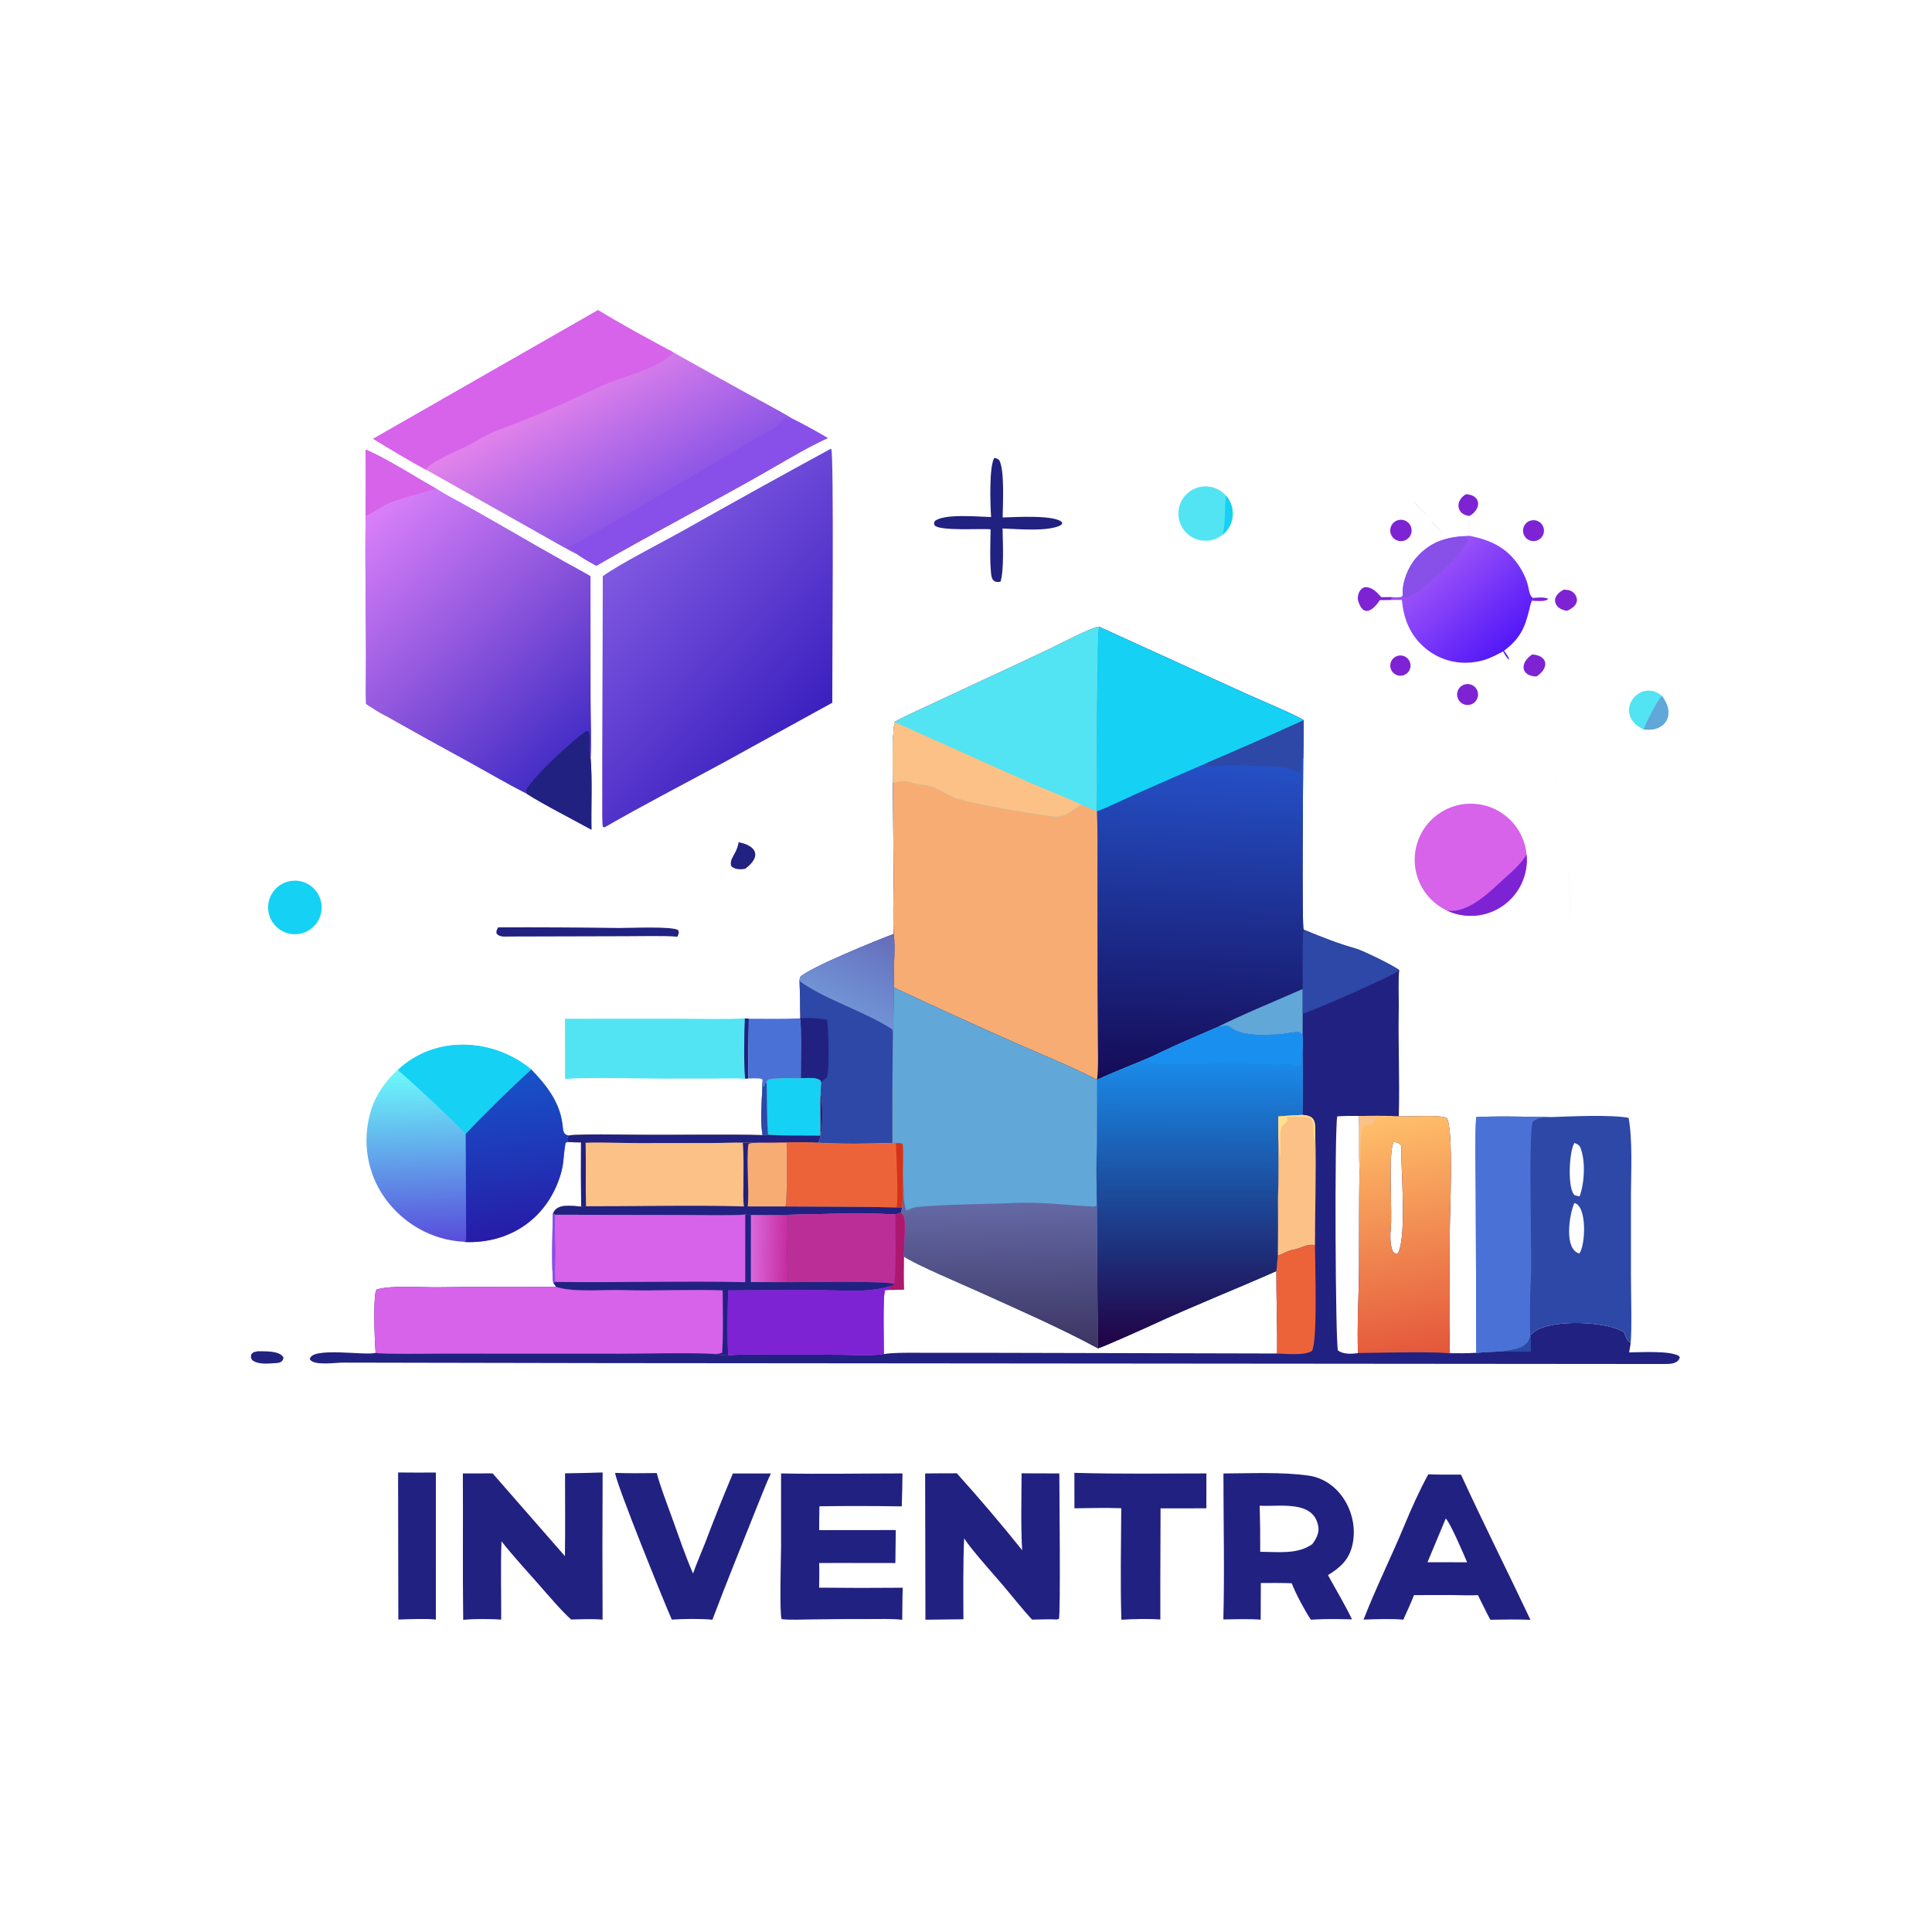 <?xml version="1.0" encoding="utf-8" ?><svg xmlns="http://www.w3.org/2000/svg" xmlns:xlink="http://www.w3.org/1999/xlink" width="2000" height="2000" viewBox="0 0 2000 2000"><path fill="#212181" transform="scale(1.953 1.953)" d="M474.137 382.717C478.173 380.282 485.786 376.952 490.213 374.86L521.858 360.087C533.41 354.761 544.931 349.369 556.42 343.911C560.276 342.056 579.462 332.069 582.48 332.201L660.572 367.765C666.84 370.623 686.809 378.944 691.038 381.754L690.785 402.05C690.717 411.932 689.992 490.683 690.977 492.813L691.493 492.978C700.896 496.81 708.881 500.056 718.606 502.791C722.424 503.865 738.873 511.916 741.708 514.26C741.066 516.89 741.503 530.63 741.427 534.349C741.042 553.097 741.984 572.991 741.436 591.649L742.042 591.68C747.971 591.947 763.021 590.762 766.882 592.576C770.645 598.314 768.466 642.998 768.457 653.001C768.439 674.175 767.973 696.035 768.51 717.287C773.406 717.329 777.618 717.358 782.527 717.048C787.198 716.666 791.377 716.48 796.046 716.327C801.803 715.16 810.286 715.268 811.101 707.379L811.448 707.49C818.784 698.873 848.965 700.363 858.511 704.958L860.766 706.026C861.842 708.66 862.126 710.258 864.339 711.989C864.082 713.57 863.839 715.279 863.54 716.842C870.312 716.77 884.421 715.884 889.803 718.625L890.419 719.529C889.264 722.93 885.445 723.007 882.312 722.998L320.887 722.521L182.138 722.263C177.647 722.21 166.51 724.092 164.238 720.53C164.693 713.601 193.997 718.751 199.096 717.095C198.887 714.327 198.736 711.555 198.642 708.781C198.531 705.23 197.802 685.493 199.639 683.533C207.282 681.144 223.265 682.422 231.702 682.343C252.736 682.062 273.772 681.995 294.808 682.142L293.271 679.873C292.346 674.791 292.829 649.184 293.096 643.236C295.366 637.617 302.745 639.336 308.052 639.517C307.928 628.185 307.907 616.851 307.99 605.519C305.635 605.553 303.295 605.427 300.942 605.332C300.346 603.251 300.519 603.63 301.336 601.877C307.043 601.002 329.791 601.39 336.999 601.471C359.073 601.72 382.217 601.074 404.19 601.697L403.947 600.003C402.802 592.232 404.069 581.615 404.162 573.202C404.353 574.348 404.391 575.13 404.835 576.193L405.843 573.641C406.027 573.878 406.212 574.114 406.396 574.35C406.615 572.645 406.248 573.309 407.338 572.196C411.784 571.191 419.676 571.482 424.507 571.522C424.464 565.903 425.015 543.62 424.05 539.785L424.225 539.69C423.893 533.297 424.114 526.622 423.811 520.065C423.849 518.879 423.889 519.034 424.216 517.858C428.881 512.999 466.003 497.884 473.779 495.067C473.221 490.487 473.653 472.016 473.661 466.646L473.329 414.896C473.099 405.365 472.825 391.997 474.137 382.717ZM479.063 683.489C476.856 683.565 473.616 683.781 471.493 683.7L469.163 683.789C467.845 685.725 468.443 713.135 468.53 717.719C473.735 716.818 484.862 717.065 490.454 717.065L527.608 717.073L676.922 717.429C677.128 702.989 676.497 688.339 676.537 673.725C654.687 683.42 632.423 692.172 610.696 702.242C607.569 703.692 583.613 714.486 581.922 714.654C561.306 703.52 539.872 694.239 518.63 684.581C511.333 681.264 484.118 669.76 479.011 665.912C478.977 671.727 478.865 677.689 479.063 683.489ZM719.839 717.18C719.221 703.848 720.268 685.944 720.352 672.385C720.458 655.232 720.284 637.83 720.59 620.718C720.231 611.223 720.648 601.234 720.318 591.512C716.651 591.519 712.376 591.419 708.788 591.756C707.315 600.595 707.839 712.672 709.202 715.827C711.716 717.732 715.774 717.74 718.799 717.343C719.147 717.296 719.494 717.242 719.839 717.18ZM741.076 664.234C745.784 654.257 742.473 620.042 742.753 607.606C742.789 606.012 739.867 605.489 738.718 605.243C735.556 612.01 738.204 642.676 737.146 651.825C736.813 654.704 736.737 661.996 738.982 664.159C740.411 664.441 739.969 664.618 741.076 664.234Z"/><defs><linearGradient id="gradient_0" gradientUnits="userSpaceOnUse" x1="631.653" y1="572.237" x2="639.277" y2="404.76"><stop offset="0" stop-color="#150C58"/><stop offset="1" stop-color="#2550C6"/></linearGradient></defs><path fill="url(#gradient_0)" transform="scale(1.953 1.953)" d="M474.137 382.717C478.173 380.282 485.786 376.952 490.213 374.86L521.858 360.087C533.41 354.761 544.931 349.369 556.42 343.911C560.276 342.056 579.462 332.069 582.48 332.201L660.572 367.765C666.84 370.623 686.809 378.944 691.038 381.754L690.785 402.05C690.717 411.932 689.992 490.683 690.977 492.813L691.493 492.978C691.231 493.317 690.97 493.656 690.708 493.996C690.304 502.588 690.496 516.158 690.509 524.223L690.509 537.326L690.455 549.476C689.881 548.299 689.897 548.226 689.036 547.265C686.732 546.639 680.657 548.272 677.304 548.356C669.969 548.542 661.588 549.274 654.639 546.135C651.494 544.715 651.95 543.149 648.004 543.975L644.934 544.585C634.984 548.984 624.939 553.061 615.14 557.812C613.136 558.783 610.566 560.074 608.526 560.868C599.729 564.641 589.978 568.328 581.473 572.333C567.979 565.312 551.733 558.811 537.681 552.567C516.354 543.107 495.123 533.43 473.993 523.538C473.253 515.749 474.653 503.902 473.779 495.067C473.221 490.487 473.653 472.016 473.661 466.646L473.329 414.896C473.099 405.365 472.825 391.997 474.137 382.717Z"/><path fill="#F7AC74" transform="scale(1.953 1.953)" d="M474.137 382.717C478.173 380.282 485.786 376.952 490.213 374.86L521.858 360.087C533.41 354.761 544.931 349.369 556.42 343.911C560.276 342.056 579.462 332.069 582.48 332.201C581.665 338.688 582.005 350.153 581.8 357.307C581.11 381.475 581.704 405.868 581.424 430.052C581.916 440.585 581.645 450.38 581.7 460.862L581.744 525.538L581.943 553.611C581.991 559.052 582.258 567.074 581.473 572.333C567.979 565.312 551.733 558.811 537.681 552.567C516.354 543.107 495.123 533.43 473.993 523.538C473.253 515.749 474.653 503.902 473.779 495.067C473.221 490.487 473.653 472.016 473.661 466.646L473.329 414.896C473.099 405.365 472.825 391.997 474.137 382.717Z"/><path fill="#52E4F3" transform="scale(1.953 1.953)" d="M474.137 382.717C478.173 380.282 485.786 376.952 490.213 374.86L521.858 360.087C533.41 354.761 544.931 349.369 556.42 343.911C560.276 342.056 579.462 332.069 582.48 332.201C581.665 338.688 582.005 350.153 581.8 357.307C581.11 381.475 581.704 405.868 581.424 430.052L573.215 426.537C566.816 429.899 565.6 433.992 555.768 432.455C539.496 429.91 522.573 427.555 506.706 423.119C502.529 421.951 495.319 416.031 489.163 416.041C482.264 415.345 481.641 412.753 473.329 414.896C473.099 405.365 472.825 391.997 474.137 382.717Z"/><path fill="#FCC187" transform="scale(1.953 1.953)" d="M474.137 382.717L543.646 413.879C552.779 417.921 564.546 422.378 573.215 426.537C566.816 429.899 565.6 433.992 555.768 432.455C539.496 429.91 522.573 427.555 506.706 423.119C502.529 421.951 495.319 416.031 489.163 416.041C482.264 415.345 481.641 412.753 473.329 414.896C473.099 405.365 472.825 391.997 474.137 382.717Z"/><path fill="#15D1F4" transform="scale(1.953 1.953)" d="M582.48 332.201L660.572 367.765C666.84 370.623 686.809 378.944 691.038 381.754C674.118 389.492 657.098 397.008 639.982 404.3C627.461 409.688 614.971 415.146 602.512 420.675C596.897 423.188 586.913 428.087 581.424 430.052C581.704 405.868 581.11 381.475 581.8 357.307C582.005 350.153 581.665 338.688 582.48 332.201Z"/><path fill="#2D48A6" transform="scale(1.953 1.953)" d="M691.038 381.754L690.785 402.05L689.979 402.368C689.478 405.077 690.067 408.666 689.183 410.011C685.638 408.341 683.274 406.956 679.365 406.643C670.749 405.954 661.849 405.933 653.207 405.696C649.961 405.607 641.827 406.566 639.387 406.144L639.982 404.3C657.098 397.008 674.118 389.492 691.038 381.754Z"/><path fill="#61A7D8" transform="scale(1.953 1.953)" d="M690.509 524.223L690.509 537.326L690.455 549.476C689.881 548.299 689.897 548.226 689.036 547.265C686.732 546.639 680.657 548.272 677.304 548.356C669.969 548.542 661.588 549.274 654.639 546.135C651.494 544.715 651.95 543.149 648.004 543.975L644.934 544.585C657.962 537.952 676.769 530.286 690.509 524.223Z"/><path fill="#61A7D8" transform="scale(1.953 1.953)" d="M473.993 523.538C495.123 533.43 516.354 543.107 537.681 552.567C551.733 558.811 567.979 565.312 581.473 572.333C589.978 568.328 599.729 564.641 608.526 560.868C610.566 560.074 613.136 558.783 615.14 557.812C624.939 553.061 634.984 548.984 644.934 544.585L648.004 543.975C651.95 543.149 651.494 544.715 654.639 546.135C661.588 549.274 669.969 548.542 677.304 548.356C680.657 548.272 686.732 546.639 689.036 547.265C689.897 548.226 689.881 548.299 690.455 549.476C690.459 551.405 690.575 554.877 690.411 556.676C690.559 567.289 690.806 580.392 690.318 590.97C686.1 591.202 681.744 591.38 677.552 591.793L677.613 602.746C677.581 612.937 677.836 625.069 677.395 635.034C677.477 645.194 677.463 655.354 677.352 665.514C677.002 668.106 676.923 671.422 676.537 673.725C654.687 683.42 632.423 692.172 610.696 702.242C607.569 703.692 583.613 714.486 581.922 714.654C561.306 703.52 539.872 694.239 518.63 684.581C511.333 681.264 484.118 669.76 479.011 665.912C479.156 660.445 479.687 654.768 479.567 649.321C479.497 646.155 479.71 644.946 477.51 642.848L478.157 640.096C478.738 635.941 478.581 629.524 478.581 625.232C478.333 619.071 478.961 612.576 478.479 606.611C477.297 605.678 476.738 605.994 474.876 605.893L473.029 605.805C472.98 587.621 473.034 569.437 473.192 551.254C473.813 544.917 473.327 526.708 473.993 523.538Z"/><defs><linearGradient id="gradient_1" gradientUnits="userSpaceOnUse" x1="635.599" y1="624.674" x2="635.806" y2="562.09"><stop offset="0" stop-color="#1C52A4"/><stop offset="1" stop-color="#1A8BE9"/></linearGradient></defs><path fill="url(#gradient_1)" transform="scale(1.953 1.953)" d="M644.934 544.585L648.004 543.975C651.95 543.149 651.494 544.715 654.639 546.135C661.588 549.274 669.969 548.542 677.304 548.356C680.657 548.272 686.732 546.639 689.036 547.265C689.897 548.226 689.881 548.299 690.455 549.476C690.459 551.405 690.575 554.877 690.411 556.676C690.559 567.289 690.806 580.392 690.318 590.97C686.1 591.202 681.744 591.38 677.552 591.793L677.613 602.746C677.581 612.937 677.836 625.069 677.395 635.034C677.477 645.194 677.463 655.354 677.352 665.514C677.002 668.106 676.923 671.422 676.537 673.725C654.687 683.42 632.423 692.172 610.696 702.242C607.569 703.692 583.613 714.486 581.922 714.654C582.173 705.426 581.781 695.509 581.714 686.21L581.468 638.61L581.214 624.979C580.939 617.976 581.417 610.875 581.458 603.843C581.519 593.339 581.499 582.838 581.473 572.333C589.978 568.328 599.729 564.641 608.526 560.868C610.566 560.074 613.136 558.783 615.14 557.812C624.939 553.061 634.984 548.984 644.934 544.585Z"/><defs><linearGradient id="gradient_2" gradientUnits="userSpaceOnUse" x1="629.258" y1="712.995" x2="629.249" y2="623.996"><stop offset="0" stop-color="#210245"/><stop offset="1" stop-color="#1C53A5"/></linearGradient></defs><path fill="url(#gradient_2)" transform="scale(1.953 1.953)" d="M676.755 624.854C676.729 628.397 676.538 631.325 677.339 634.779L677.395 635.034C677.477 645.194 677.463 655.354 677.352 665.514C677.002 668.106 676.923 671.422 676.537 673.725C654.687 683.42 632.423 692.172 610.696 702.242C607.569 703.692 583.613 714.486 581.922 714.654C582.173 705.426 581.781 695.509 581.714 686.21L581.468 638.61L581.214 624.979C583.848 623.98 669.888 623.93 676.755 624.854Z"/><path fill="#1990EF" transform="scale(1.953 1.953)" d="M644.934 544.585L648.004 543.975C651.95 543.149 651.494 544.715 654.639 546.135C661.588 549.274 669.969 548.542 677.304 548.356C680.657 548.272 686.732 546.639 689.036 547.265C689.897 548.226 689.881 548.299 690.455 549.476C690.459 551.405 690.575 554.877 690.411 556.676C689.578 559.537 689.661 562.002 689.22 564.926C687.743 565.07 687.276 564.988 685.769 564.481C682.827 563.49 678.761 564.528 675.978 564.242C670.516 563.679 660.43 563.914 655.798 563.698C650.015 563.428 612.714 564.639 609.336 563.375C609.062 562.541 608.792 561.705 608.526 560.868C610.566 560.074 613.136 558.783 615.14 557.812C624.939 553.061 634.984 548.984 644.934 544.585Z"/><defs><linearGradient id="gradient_3" gradientUnits="userSpaceOnUse" x1="531.203" y1="713.656" x2="529.438" y2="638.341"><stop offset="0" stop-color="#3C3664"/><stop offset="1" stop-color="#6468A4"/></linearGradient></defs><path fill="url(#gradient_3)" transform="scale(1.953 1.953)" d="M478.581 625.232C479.646 631.841 478.248 634.77 480.305 641.674C482.042 640.946 484.398 639.941 486.24 639.773C503.621 638.188 521.426 638.39 538.853 637.608C552.323 637.004 565.829 638.89 579.259 639.547C580.258 639.604 580.89 639.365 581.468 638.61L581.714 686.21C581.781 695.509 582.173 705.426 581.922 714.654C561.306 703.52 539.872 694.239 518.63 684.581C511.333 681.264 484.118 669.76 479.011 665.912C479.156 660.445 479.687 654.768 479.567 649.321C479.497 646.155 479.71 644.946 477.51 642.848L478.157 640.096C478.738 635.941 478.581 629.524 478.581 625.232Z"/><path fill="#FCC187" transform="scale(1.953 1.953)" d="M473.779 495.067C474.653 503.902 473.253 515.749 473.993 523.538C473.327 526.708 473.813 544.917 473.192 551.254C473.034 569.437 472.98 587.621 473.029 605.805L474.876 605.893C476.738 605.994 477.297 605.678 478.479 606.611C478.961 612.576 478.333 619.071 478.581 625.232C478.581 629.524 478.738 635.941 478.157 640.096L477.51 642.848C476.405 643.238 475.751 643.491 474.598 643.767C457.937 642.693 432.415 643.596 415.383 643.992L398.016 644.023L395.023 643.823C386.051 644.536 369.951 644.02 360.478 644.015L294.214 643.898L293.096 643.236C295.366 637.617 302.745 639.336 308.052 639.517C307.928 628.185 307.907 616.851 307.99 605.519C305.635 605.553 303.295 605.427 300.942 605.332C300.346 603.251 300.519 603.63 301.336 601.877C307.043 601.002 329.791 601.39 336.999 601.471C359.073 601.72 382.217 601.074 404.19 601.697L403.947 600.003C402.802 592.232 404.069 581.615 404.162 573.202C404.353 574.348 404.391 575.13 404.835 576.193L405.843 573.641C406.027 573.878 406.212 574.114 406.396 574.35C406.615 572.645 406.248 573.309 407.338 572.196C411.784 571.191 419.676 571.482 424.507 571.522C424.464 565.903 425.015 543.62 424.05 539.785L424.225 539.69C423.893 533.297 424.114 526.622 423.811 520.065C423.849 518.879 423.889 519.034 424.216 517.858C428.881 512.999 466.003 497.884 473.779 495.067Z"/><path fill="#2D48A6" transform="scale(1.953 1.953)" d="M473.779 495.067C474.653 503.902 473.253 515.749 473.993 523.538C473.327 526.708 473.813 544.917 473.192 551.254C473.034 569.437 472.98 587.621 473.029 605.805C462.813 606.28 443.666 606.47 433.674 605.698C436.677 600.588 436.107 584.434 435.016 578.72C434.862 577.036 435.096 575.529 435.25 573.841L434.812 572.665C432.343 570.832 427.72 571.45 424.507 571.522C424.464 565.903 425.015 543.62 424.05 539.785L424.225 539.69C423.893 533.297 424.114 526.622 423.811 520.065C423.849 518.879 423.889 519.034 424.216 517.858C428.881 512.999 466.003 497.884 473.779 495.067Z"/><defs><linearGradient id="gradient_4" gradientUnits="userSpaceOnUse" x1="467.973" y1="494.126" x2="447.912" y2="532.371"><stop offset="0" stop-color="#656EBB"/><stop offset="1" stop-color="#7192D5"/></linearGradient></defs><path fill="url(#gradient_4)" transform="scale(1.953 1.953)" d="M473.779 495.067C474.653 503.902 473.253 515.749 473.993 523.538C473.327 526.708 473.813 544.917 473.192 551.254C473.208 550.554 473.338 545.872 472.845 545.553C458.114 535.995 437.981 530.158 423.811 520.065C423.849 518.879 423.889 519.034 424.216 517.858C428.881 512.999 466.003 497.884 473.779 495.067Z"/><path fill="#212181" transform="scale(1.953 1.953)" d="M424.05 539.785L424.225 539.69C429.521 539.35 433.163 539.654 438.402 540.531C439.159 545.153 439.768 567.398 438.294 571.116C437.101 572.017 436.119 572.623 435.25 573.841L434.812 572.665C432.343 570.832 427.72 571.45 424.507 571.522C424.464 565.903 425.015 543.62 424.05 539.785Z"/><path fill="#ED6339" transform="scale(1.953 1.953)" d="M433.674 605.698C443.666 606.47 462.813 606.28 473.029 605.805L474.876 605.893C476.738 605.994 477.297 605.678 478.479 606.611C478.961 612.576 478.333 619.071 478.581 625.232C478.581 629.524 478.738 635.941 478.157 640.096L475.366 640.017C455.866 639.487 435.918 639.682 416.328 639.477C417.501 635.119 416.981 611.327 416.967 605.753C411.989 605.951 406.553 605.834 401.539 605.825L401.623 605.627C410.979 605.785 424.967 605.023 433.674 605.698Z"/><path fill="#D3331A" transform="scale(1.953 1.953)" d="M474.876 605.893C476.738 605.994 477.297 605.678 478.479 606.611C478.961 612.576 478.333 619.071 478.581 625.232C478.581 629.524 478.738 635.941 478.157 640.096L475.366 640.017C476.117 632.252 475.199 614.184 474.876 605.893Z"/><path fill="#212181" transform="scale(1.953 1.953)" d="M393.723 605.656C396.546 605.554 398.792 605.54 401.623 605.627L401.539 605.825C406.553 605.834 411.989 605.951 416.967 605.753C416.981 611.327 417.501 635.119 416.328 639.477C435.918 639.682 455.866 639.487 475.366 640.017L478.157 640.096L477.51 642.848C476.405 643.238 475.751 643.491 474.598 643.767C457.937 642.693 432.415 643.596 415.383 643.992L398.016 644.023L395.023 643.823C386.051 644.536 369.951 644.02 360.478 644.015L294.214 643.898L293.096 643.236C295.366 637.617 302.745 639.336 308.052 639.517L310.612 639.393C338.009 639.455 367.191 638.683 394.353 639.477C393.782 636.408 394.042 630.42 394.054 627.164C394.079 619.947 394.303 612.875 393.723 605.656Z"/><path fill="#F7AC74" transform="scale(1.953 1.953)" d="M396.336 639.487C397.234 630.842 395.461 615.017 396.705 606.384C397.898 605.659 400.026 605.841 401.539 605.825C406.553 605.834 411.989 605.951 416.967 605.753C416.981 611.327 417.501 635.119 416.328 639.477L396.336 639.487Z"/><path fill="#15D1F4" transform="scale(1.953 1.953)" d="M424.507 571.522C427.72 571.45 432.343 570.832 434.812 572.665L435.25 573.841C435.096 575.529 434.862 577.036 435.016 578.72C434.558 586.965 435.03 593.952 434.842 601.928C426.896 601.821 414.593 602.04 407.038 601.471L404.19 601.697L403.947 600.003C402.802 592.232 404.069 581.615 404.162 573.202C404.353 574.348 404.391 575.13 404.835 576.193L405.843 573.641C406.027 573.878 406.212 574.114 406.396 574.35C406.615 572.645 406.248 573.309 407.338 572.196C411.784 571.191 419.676 571.482 424.507 571.522Z"/><path fill="#2D48A6" transform="scale(1.953 1.953)" d="M404.162 573.202C404.353 574.348 404.391 575.13 404.835 576.193L405.843 573.641C406.027 573.878 406.212 574.114 406.396 574.35C406.503 583.227 406.461 592.657 407.038 601.471L404.19 601.697L403.947 600.003C402.802 592.232 404.069 581.615 404.162 573.202Z"/><path fill="#212181" transform="scale(1.953 1.953)" d="M435.016 578.72C436.107 584.434 436.677 600.588 433.674 605.698C424.967 605.023 410.979 605.785 401.623 605.627C398.792 605.54 396.546 605.554 393.723 605.656C388.403 605.505 383.043 605.853 377.699 605.86L339.019 605.882C329.554 605.95 319.813 605.35 310.392 605.695C310.666 616.993 310.334 628.288 310.612 639.393L308.052 639.517C307.928 628.185 307.907 616.851 307.99 605.519C305.635 605.553 303.295 605.427 300.942 605.332C300.346 603.251 300.519 603.63 301.336 601.877C307.043 601.002 329.791 601.39 336.999 601.471C359.073 601.72 382.217 601.074 404.19 601.697L407.038 601.471C414.593 602.04 426.896 601.821 434.842 601.928C435.03 593.952 434.558 586.965 435.016 578.72Z"/><path fill="#D763EA" transform="scale(1.953 1.953)" d="M477.51 642.848C479.71 644.946 479.497 646.155 479.567 649.321C479.687 654.768 479.156 660.445 479.011 665.912C478.977 671.727 478.865 677.689 479.063 683.489C476.856 683.565 473.616 683.781 471.493 683.7L469.163 683.789C467.845 685.725 468.443 713.135 468.53 717.719C462.393 718.732 452.946 718.224 446.51 718.119C433.652 718.008 420.794 717.973 407.936 718.012C402.771 718.015 390.64 717.769 386.03 718.472C384.085 718.515 379.31 717.858 377.231 717.597C379.554 717.614 380.5 717.769 382.662 717.072C383.407 714.296 383.037 688.454 383.021 684.019C366.279 683.311 347.317 684.442 330.412 683.847C320.497 683.498 303.809 685.184 294.808 682.142L293.271 679.873C292.346 674.791 292.829 649.184 293.096 643.236L294.214 643.898L360.478 644.015C369.951 644.02 386.051 644.536 395.023 643.823L398.016 644.023L415.383 643.992C432.415 643.596 457.937 642.693 474.598 643.767C475.751 643.491 476.405 643.238 477.51 642.848Z"/><path fill="#7D23D4" transform="scale(1.953 1.953)" d="M385.957 683.978C404.999 683.931 423.921 683.443 443.005 684.006C452.802 684.295 462.07 684.597 471.512 681.823L471.493 683.7L469.163 683.789C467.845 685.725 468.443 713.135 468.53 717.719C462.393 718.732 452.946 718.224 446.51 718.119C433.652 718.008 420.794 717.973 407.936 718.012C402.771 718.015 390.64 717.769 386.03 718.472C385.299 706.586 385.68 695.861 385.957 683.978Z"/><path fill="#BB2E98" transform="scale(1.953 1.953)" d="M477.51 642.848C479.71 644.946 479.497 646.155 479.567 649.321C479.687 654.768 479.156 660.445 479.011 665.912C478.977 671.727 478.865 677.689 479.063 683.489C476.856 683.565 473.616 683.781 471.493 683.7L471.512 681.823C473.465 681.428 472.628 681.847 474.114 680.51C468.584 678.857 426.532 679.641 418.166 679.637L417.504 679.001C417.669 674.733 417.256 667.639 417.246 662.983C417.236 658.797 417.797 648.114 417.411 644.661L415.383 643.992C432.415 643.596 457.937 642.693 474.598 643.767C475.751 643.491 476.405 643.238 477.51 642.848Z"/><path fill="#AD186F" transform="scale(1.953 1.953)" d="M477.51 642.848C479.71 644.946 479.497 646.155 479.567 649.321C479.687 654.768 479.156 660.445 479.011 665.912C478.977 671.727 478.865 677.689 479.063 683.489C476.856 683.565 473.616 683.781 471.493 683.7L471.512 681.823C473.465 681.428 472.628 681.847 474.114 680.51C475.047 670.637 474.586 654.044 474.598 643.767C475.751 643.491 476.405 643.238 477.51 642.848Z"/><path fill="#212181" transform="scale(1.953 1.953)" d="M395.023 643.823L398.016 644.023L415.383 643.992L417.411 644.661C417.797 648.114 417.236 658.797 417.246 662.983C417.256 667.639 417.669 674.733 417.504 679.001L418.166 679.637C426.532 679.641 468.584 678.857 474.114 680.51C472.628 681.847 473.465 681.428 471.512 681.823C462.07 684.597 452.802 684.295 443.005 684.006C423.921 683.443 404.999 683.931 385.957 683.978C385.68 695.861 385.299 706.586 386.03 718.472C384.085 718.515 379.31 717.858 377.231 717.597C379.554 717.614 380.5 717.769 382.662 717.072C383.407 714.296 383.037 688.454 383.021 684.019C366.279 683.311 347.317 684.442 330.412 683.847C320.497 683.498 303.809 685.184 294.808 682.142L293.271 679.873L294.506 679.495C327.901 679.906 361.724 678.96 395.02 679.611L395.023 643.823Z"/><defs><linearGradient id="gradient_5" gradientUnits="userSpaceOnUse" x1="417.281" y1="661.747" x2="398.225" y2="661.417"><stop offset="0" stop-color="#C62D9F"/><stop offset="1" stop-color="#D968DB"/></linearGradient></defs><path fill="url(#gradient_5)" transform="scale(1.953 1.953)" d="M398.016 644.023L415.383 643.992L417.411 644.661C417.797 648.114 417.236 658.797 417.246 662.983C417.256 667.639 417.669 674.733 417.504 679.001L418.166 679.637L397.995 679.574L398.016 644.023Z"/><path fill="#8850E9" transform="scale(1.953 1.953)" d="M293.096 643.236L294.214 643.898C294.069 649.163 294.035 656.31 294.396 661.479C294.616 664.62 293.653 678.017 294.506 679.495L293.271 679.873C292.346 674.791 292.829 649.184 293.096 643.236Z"/><path fill="#D763EA" transform="scale(1.953 1.953)" d="M294.808 682.142C303.809 685.184 320.497 683.498 330.412 683.847C347.317 684.442 366.279 683.311 383.021 684.019C383.037 688.454 383.407 714.296 382.662 717.072C380.5 717.769 379.554 717.614 377.231 717.597C363.268 716.925 343.689 717.543 329.366 717.544L235.498 717.506C230.922 717.504 201.34 717.905 199.096 717.095C198.887 714.327 198.736 711.555 198.642 708.781C198.531 705.23 197.802 685.493 199.639 683.533C207.282 681.144 223.265 682.422 231.702 682.343C252.736 682.062 273.772 681.995 294.808 682.142Z"/><defs><linearGradient id="gradient_6" gradientUnits="userSpaceOnUse" x1="755.6" y1="718.073" x2="731.485" y2="591.242"><stop offset="0" stop-color="#E4573B"/><stop offset="1" stop-color="#FFC06A"/></linearGradient></defs><path fill="url(#gradient_6)" transform="scale(1.953 1.953)" d="M738.824 591.602L741.436 591.649L742.042 591.68C747.971 591.947 763.021 590.762 766.882 592.576C770.645 598.314 768.466 642.998 768.457 653.001C768.439 674.175 767.973 696.035 768.51 717.287C755.589 716.307 733.141 717.05 719.839 717.18C719.221 703.848 720.268 685.944 720.352 672.385C720.458 655.232 720.284 637.83 720.59 620.718C720.231 611.223 720.648 601.234 720.318 591.512C726.077 591.511 733.179 591.333 738.824 591.602ZM741.076 664.234C745.784 654.257 742.473 620.042 742.753 607.606C742.789 606.012 739.867 605.489 738.718 605.243C735.556 612.01 738.204 642.676 737.146 651.825C736.813 654.704 736.737 661.996 738.982 664.159C740.411 664.441 739.969 664.618 741.076 664.234Z"/><path fill="#FCC187" transform="scale(1.953 1.953)" d="M720.318 591.512C726.077 591.511 733.179 591.333 738.824 591.602C734.684 592.934 731.405 591.525 727.848 592.374L729.167 592.569C730.037 596.31 722.867 596.467 722.649 597.037C720.329 603.114 721.516 614.516 720.59 620.718C720.231 611.223 720.648 601.234 720.318 591.512Z"/><path fill="#FCC187" transform="scale(1.953 1.953)" d="M690.318 590.97C698.24 591.475 696.942 595.563 697.198 602.351C697.753 619.94 696.994 641.908 697.008 660.045C693.093 659.049 689.261 661.894 685.511 662.444C682.616 662.868 679.378 664.977 677.352 665.514C677.463 655.354 677.477 645.194 677.395 635.034C677.836 625.069 677.581 612.937 677.613 602.746L677.552 591.793C681.744 591.38 686.1 591.202 690.318 590.97Z"/><path fill="#FFE18B" transform="scale(1.953 1.953)" d="M690.318 590.97C698.24 591.475 696.942 595.563 697.198 602.351L696.679 604.979C695.459 600.831 697.299 595.038 694.431 592.499C691.578 591.627 685.428 591.922 682.229 592.076L682.002 592.481L682.603 593.496C681.274 596.211 679.161 596.224 678.833 598.981C678.297 603.478 679.141 609.187 678.383 613.507C678.097 609.922 677.841 606.335 677.613 602.746L677.552 591.793C681.744 591.38 686.1 591.202 690.318 590.97Z"/><path fill="#2D48A6" transform="scale(1.953 1.953)" d="M691.493 492.978C700.896 496.81 708.881 500.056 718.606 502.791C722.424 503.865 738.873 511.916 741.708 514.26C740.101 516.576 695.189 536.149 690.509 537.326L690.509 524.223C690.496 516.158 690.304 502.588 690.708 493.996C690.97 493.656 691.231 493.317 691.493 492.978Z"/><path fill="#ED6339" transform="scale(1.953 1.953)" d="M677.352 665.514C679.378 664.977 682.616 662.868 685.511 662.444C689.261 661.894 693.093 659.049 697.008 660.045C697.003 670.25 698.481 709.882 695.491 715.931C692.22 718.663 681.484 717.585 676.922 717.429C677.128 702.989 676.497 688.339 676.537 673.725C676.923 671.422 677.002 668.106 677.352 665.514Z"/><path fill="#2D48A6" transform="scale(1.953 1.953)" d="M811.101 707.379L811.448 707.49L811.513 716.507C806.854 716.469 800.58 716.582 796.046 716.327C801.803 715.16 810.286 715.268 811.101 707.379Z"/><defs><linearGradient id="gradient_7" gradientUnits="userSpaceOnUse" x1="428.769" y1="383.037" x2="331.938" y2="293.615"><stop offset="0" stop-color="#3C21BF"/><stop offset="1" stop-color="#7F58E1"/></linearGradient></defs><path fill="url(#gradient_7)" transform="scale(1.953 1.953)" d="M440.201 237.953L440.616 238.026C442.084 240.481 441.073 358.209 441.158 372.497L381.955 405.061C361.466 416.158 340.873 426.781 320.693 438.407C320.022 438.556 320.421 438.544 319.515 438.203C319.098 435.856 319.231 428.178 319.228 425.383L319.223 400.905L319.516 305.405C327.815 299.311 351.432 287.173 361.134 281.793C387.374 266.972 413.73 252.358 440.201 237.953Z"/><defs><linearGradient id="gradient_8" gradientUnits="userSpaceOnUse" x1="341.235" y1="266.908" x2="303.37" y2="202.42"><stop offset="0" stop-color="#8E57E6"/><stop offset="1" stop-color="#E383EB"/></linearGradient></defs><path fill="url(#gradient_8)" transform="scale(1.953 1.953)" d="M197.77 232.587L317.013 164.357C327.267 170.795 346.223 181.086 357.061 186.853C370.158 194.235 383.291 201.551 396.461 208.801C403.539 212.701 413.862 218.053 420.581 222.245C425.767 224.818 433.806 229.21 438.781 232.213C430.021 236.154 420.429 241.733 412.086 246.571C380.461 264.911 347.682 281.607 316.069 299.892C312.922 298.098 308.764 295.883 305.944 293.786C304.333 293.322 287.075 283.438 284.595 282.043L225.784 248.943C216.972 244.315 206.289 237.742 197.77 232.587Z"/><path fill="#D763EA" transform="scale(1.953 1.953)" d="M197.77 232.587L317.013 164.357C327.267 170.795 346.223 181.086 357.061 186.853C349.502 195.447 328.871 199.849 318.353 204.771C300.343 213.302 282.483 221.256 263.73 228.049C259.061 229.741 251.718 234.29 247.045 236.686C242.639 238.945 227.648 244.975 225.784 248.943C216.972 244.315 206.289 237.742 197.77 232.587Z"/><path fill="#8850E9" transform="scale(1.953 1.953)" d="M305.944 293.786C305.533 292.206 304.046 291.916 302.16 290.666L302.273 290.641L301.37 290.168C302.418 289.439 307.232 287.057 308.646 286.297C313.172 283.81 317.664 281.261 322.12 278.65L381.221 243.938C391.057 238.165 400.897 232.34 410.762 226.626C413.994 224.754 413.832 222.499 416.081 221.766C417.888 222.338 418.089 222.283 420.047 222.257L420.581 222.245C425.767 224.818 433.806 229.21 438.781 232.213C430.021 236.154 420.429 241.733 412.086 246.571C380.461 264.911 347.682 281.607 316.069 299.892C312.922 298.098 308.764 295.883 305.944 293.786Z"/><defs><linearGradient id="gradient_9" gradientUnits="userSpaceOnUse" x1="305.52" y1="393.968" x2="252.06" y2="335.195"><stop offset="0" stop-color="#452EC6"/><stop offset="1" stop-color="#8F56DD"/></linearGradient></defs><path fill="url(#gradient_9)" transform="scale(1.953 1.953)" d="M193.845 238.282C205.901 243.6 219.341 252.375 231.118 258.997C233.682 260.763 236.652 262.382 239.404 263.869C259.095 274.503 278.302 286.088 297.835 296.971C302.949 299.668 308.007 302.471 313.006 305.377L313.054 370.119C313.07 379.267 313.642 393.811 313.081 402.306C313.993 413.178 313.258 428.475 313.5 439.771C304.696 434.907 287.264 425.987 279.351 420.831C269.876 416.043 258.725 409.514 249.284 404.321C234.23 396.148 219.25 387.839 204.347 379.394C200.752 377.517 197.452 375.317 194.049 373.125C193.88 368.433 193.922 363.552 193.964 358.852C194.216 330.431 193.368 301.89 193.813 273.485C193.899 261.751 193.909 250.016 193.845 238.282Z"/><defs><linearGradient id="gradient_10" gradientUnits="userSpaceOnUse" x1="249.278" y1="339.185" x2="191.663" y2="276.091"><stop offset="0" stop-color="#8E56DD"/><stop offset="1" stop-color="#DA80F9"/></linearGradient></defs><path fill="url(#gradient_10)" transform="scale(1.953 1.953)" d="M193.845 238.282C205.901 243.6 219.341 252.375 231.118 258.997C233.682 260.763 236.652 262.382 239.404 263.869C259.095 274.503 278.302 286.088 297.835 296.971C297.111 297.052 294.866 297.234 294.396 297.731C288.127 304.369 280.95 310.163 274.175 316.297L222.704 362.803C218.709 366.434 215.238 370.052 211.497 373.897C209.186 376.273 206.966 375.578 204.347 379.394C200.752 377.517 197.452 375.317 194.049 373.125C193.88 368.433 193.922 363.552 193.964 358.852C194.216 330.431 193.368 301.89 193.813 273.485C193.899 261.751 193.909 250.016 193.845 238.282Z"/><path fill="#D763EA" transform="scale(1.953 1.953)" d="M193.845 238.282C205.901 243.6 219.341 252.375 231.118 258.997C222.784 261.709 214.307 263.38 206.087 266.773C202.109 268.416 197.28 272.22 193.813 273.485C193.899 261.751 193.909 250.016 193.845 238.282Z"/><path fill="#212181" transform="scale(1.953 1.953)" d="M279.351 420.831C278.903 419.418 278.953 419.948 279.021 418.478C283.831 410.441 303.412 392.454 310.897 387.428L312.061 387.856C313.235 391.173 311.605 397.757 313.081 402.306C313.993 413.178 313.258 428.475 313.5 439.771C304.696 434.907 287.264 425.987 279.351 420.831Z"/><path fill="#2D48A6" transform="scale(1.953 1.953)" d="M822.259 592.113C832.942 591.73 853.484 590.742 863.241 592.506C865.386 603.931 864.593 620.853 864.493 632.834L864.488 674.21C864.438 683.852 865.112 703.481 864.339 711.989C862.126 710.258 861.842 708.66 860.766 706.026L858.511 704.958C848.965 700.363 818.784 698.873 811.448 707.49L811.101 707.379C810.286 715.268 801.803 715.16 796.046 716.327C791.377 716.48 787.198 716.666 782.527 717.048L782.231 631.604C782.232 619.79 781.785 603.693 782.431 592.138C793.623 591.44 810.799 592.011 822.259 592.113ZM837.268 634.144C839.86 627.221 840.535 615.373 837.694 608.315C837.045 606.702 835.96 606.492 834.524 605.824C831.688 610.115 830.714 630.403 834.704 633.542C835.646 633.796 836.314 634.026 837.268 634.144ZM837.144 664.405C840.432 660.118 841.336 639.144 834.489 637.67C831.85 643.574 828.81 662.185 837.144 664.405Z"/><path fill="#4A71D6" transform="scale(1.953 1.953)" d="M782.431 592.138C793.623 591.44 810.799 592.011 822.259 592.113C818.678 592.37 815.577 592.254 812.646 594.363C809.766 598.884 812.345 669.352 811.361 680.171C810.972 684.447 810.85 702.08 811.101 707.379C810.286 715.268 801.803 715.16 796.046 716.327C791.377 716.48 787.198 716.666 782.527 717.048L782.231 631.604C782.232 619.79 781.785 603.693 782.431 592.138Z"/><defs><linearGradient id="gradient_11" gradientUnits="userSpaceOnUse" x1="221.908" y1="657.757" x2="219.74" y2="588.785"><stop offset="0" stop-color="#594EDB"/><stop offset="1" stop-color="#67D3F3"/></linearGradient></defs><path fill="url(#gradient_11)" transform="scale(1.953 1.953)" d="M210.835 567.191C230.455 548.586 261.235 550.075 281.554 566.81C289.65 575.18 296.606 583.976 298.14 595.842C298.576 599.213 298.27 601.304 301.336 601.877C300.519 603.63 300.346 603.251 300.942 605.332L299.78 605.72C298.232 614.541 299.354 617.223 295.806 626.478C287.795 647.368 269.006 659.05 246.787 658.357C246.577 658.313 246.368 658.269 246.158 658.225C241.74 658.013 237.365 657.267 233.127 656.002C219.021 651.7 207.199 641.975 200.257 628.964C193.825 616.595 192.51 602.195 196.594 588.866C199.138 580.617 204.448 572.938 210.835 567.191Z"/><defs><linearGradient id="gradient_12" gradientUnits="userSpaceOnUse" x1="276.133" y1="654.436" x2="266.156" y2="570.259"><stop offset="0" stop-color="#271CA8"/><stop offset="1" stop-color="#1752C8"/></linearGradient></defs><path fill="url(#gradient_12)" transform="scale(1.953 1.953)" d="M281.554 566.81C289.65 575.18 296.606 583.976 298.14 595.842C298.576 599.213 298.27 601.304 301.336 601.877C300.519 603.63 300.346 603.251 300.942 605.332L299.78 605.72C298.232 614.541 299.354 617.223 295.806 626.478C287.795 647.368 269.006 659.05 246.787 658.357C246.577 658.313 246.368 658.269 246.158 658.225L247.098 657.708L246.847 600.948C256.236 590.857 271.497 575.969 281.554 566.81Z"/><path fill="#15D1F4" transform="scale(1.953 1.953)" d="M210.835 567.191C230.455 548.586 261.235 550.075 281.554 566.81C271.497 575.969 256.236 590.857 246.847 600.948C242.738 596.746 239.349 593.267 234.941 589.357C227.116 581.743 219.077 574.352 210.835 567.191Z"/><defs><linearGradient id="gradient_13" gradientUnits="userSpaceOnUse" x1="215.773" y1="591.518" x2="215.436" y2="568.919"><stop offset="0" stop-color="#67CFF2"/><stop offset="1" stop-color="#6CF7FB"/></linearGradient></defs><path fill="url(#gradient_13)" transform="scale(1.953 1.953)" d="M196.594 588.866C199.138 580.617 204.448 572.938 210.835 567.191C219.077 574.352 227.116 581.743 234.941 589.357C232.604 591.981 202.004 593.751 197.821 590.295C197.412 589.819 197.003 589.342 196.594 588.866Z"/><path fill="#212181" transform="scale(1.953 1.953)" d="M648.488 781.016C662.937 780.954 679.37 780.158 693.507 782.133C710.622 784.523 720.699 803.371 716.73 819.408C714.847 827.022 710.25 830.973 703.899 834.902C708.108 842.594 712.88 850.518 716.633 858.343L710.009 858.216C704.948 858.125 699.884 858.232 694.831 858.537C691.447 853.388 686.885 844.927 684.687 839.22C679.327 839.001 673.689 839.066 668.308 839.074L668.232 858.517C662.686 858.042 654.085 858.294 648.442 858.373C649.118 833.744 648.478 805.863 648.488 781.016ZM667.982 822.519C677.48 822.588 687.859 823.997 695.577 818.481C697.426 816.09 699.261 812.725 698.834 809.599C696.806 794.75 678.027 798.798 667.703 798.096C667.939 806.235 668.032 814.377 667.982 822.519Z"/><path fill="#212181" transform="scale(1.953 1.953)" d="M309.732 780.761L319.429 780.487C319.29 806.492 319.283 832.497 319.408 858.502C314.385 858.019 307.88 858.321 302.728 858.413C297.747 854.02 290.349 845.316 285.807 840.134C279.432 832.86 271.728 824.543 265.838 816.992C265.278 829.594 265.736 845.576 265.663 858.496C262.281 858.193 258.302 858.23 254.86 858.181C251.373 858.172 248.99 858.282 245.514 858.586C245.188 832.86 245.501 806.79 245.336 780.99L261.12 780.974L299.443 824.838C299.655 810.328 299.498 795.479 299.497 780.943L309.732 780.761Z"/><path fill="#212181" transform="scale(1.953 1.953)" d="M490.375 781.015C495.967 780.942 501.559 780.911 507.152 780.922C519.102 794.171 530.659 807.769 541.808 821.699C541.025 809.847 541.467 793.115 541.497 780.936L561.501 781.001C561.505 789.521 562.243 855.605 561.278 858.139L560.125 858.41C556.095 858.218 551.165 858.42 547.067 858.482C542.976 854.241 535.287 844.568 531.183 839.775C525.867 833.564 515.35 821.941 511.045 815.443C510.449 828.271 510.617 845.322 510.664 858.3L490.524 858.534L490.375 781.015Z"/><path fill="#212181" transform="scale(1.953 1.953)" d="M414.006 781.001C434.891 781.411 457.361 781.002 478.365 780.989C478.302 786.815 478.176 792.64 477.988 798.463C463.438 798.227 448.886 798.21 434.336 798.413C434.204 802.505 434.249 806.93 434.211 811.052L474.804 811.01L474.593 828.498L445.25 828.46L434.196 828.485C434.382 832.306 434.201 837.612 434.191 841.549C448.961 841.718 463.733 841.729 478.503 841.582C478.257 846.937 478.359 853.11 478.224 858.577C473.256 857.956 465.716 858.183 460.555 858.185C450.413 858.156 440.272 858.222 430.131 858.38C425.713 858.437 418.511 858.744 414.29 858.244C413.111 854.763 413.965 825.601 414.01 819.582L414.006 781.001Z"/><defs><linearGradient id="gradient_14" gradientUnits="userSpaceOnUse" x1="798.972" y1="341.63" x2="761.177" y2="301.015"><stop offset="0" stop-color="#5419F8"/><stop offset="1" stop-color="#9A51F8"/></linearGradient></defs><path fill="url(#gradient_14)" transform="scale(1.953 1.953)" d="M778.294 284.011L779.141 284.022C790.32 286.356 798.771 290.25 805.292 300.131C807.156 302.936 808.606 305.994 809.6 309.211C810.348 311.699 810.558 315.896 812.582 316.936L812.067 318.414C811.427 319.246 810.901 321.907 810.629 323.037C808.209 333.106 805.53 338.654 797.196 344.949C798.323 346.485 799.553 347.862 799.987 349.692C798.64 348.882 797.576 346.72 796.705 345.293C790.714 348.457 786.969 350.413 780.029 351.12C771.177 352.028 762.334 349.312 755.518 343.59C747.522 336.93 743.978 328.138 743.087 318L737.507 318.02L737.841 316.499C740.059 316.627 740.786 316.761 742.921 316.335L743.584 315.331C742.981 308.936 746.36 300.624 750.547 295.811C757.372 287.967 764.831 285.147 774.835 284.246L778.294 284.011Z"/><path fill="#8850E9" transform="scale(1.953 1.953)" d="M774.835 284.246C776.847 284.685 777.283 284.385 778.305 285.627C777.731 291.797 750.5 316.992 744.777 317.031L743.584 315.331C742.981 308.936 746.36 300.624 750.547 295.811C757.372 287.967 764.831 285.147 774.835 284.246Z"/><path fill="#212181" transform="scale(1.953 1.953)" d="M757.089 781.469C762.372 781.729 769.035 781.598 774.399 781.621C786.017 806.937 799.227 833.203 811.221 858.583C803.893 858.327 797.311 858.409 789.969 858.558C787.746 854.458 785.493 849.714 783.377 845.507C781.381 845.649 779.143 845.602 777.125 845.607C768.258 845.329 758.421 845.52 749.479 845.501C748.136 849.208 745.474 854.769 743.824 858.522C738.221 857.914 728.491 858.272 722.757 858.486C729.213 841.814 737.481 825.213 744.351 808.641C748.033 799.759 752.464 789.838 757.089 781.469ZM756.651 828.078L769.625 828.082L777.656 828.113C775.711 823.596 768.92 807.54 766.33 804.865L756.651 828.078Z"/><path fill="#52E4F3" transform="scale(1.953 1.953)" d="M394.808 539.791L396.908 539.978C396.702 550.534 396.597 561.092 396.593 571.65L394.963 571.79C391.012 571.459 383.471 571.682 379.232 571.691L350.833 571.723C336.866 571.719 312.756 570.883 299.52 571.905L299.485 539.986L359.853 539.969C370.528 539.984 384.429 540.398 394.808 539.791Z"/><path fill="#212181" transform="scale(1.953 1.953)" d="M394.808 539.791L396.908 539.978C396.702 550.534 396.597 561.092 396.593 571.65L394.963 571.79C394.189 565.149 394.441 546.524 394.808 539.791Z"/><path fill="#212181" transform="scale(1.953 1.953)" d="M326.06 780.707C333.34 781.003 340.815 780.855 348.118 780.796C349.727 787.21 353.845 797.944 356.197 804.445C359.586 813.812 363.391 825.083 367.353 834.064C368.986 829.238 371.85 822.754 373.76 817.832C378.428 805.468 383.332 793.194 388.47 781.017L408.634 781.016C406.159 786.059 402.998 794.461 400.754 799.878C392.906 819.594 385.13 838.653 377.616 858.542C371.661 857.924 362.055 858.068 356.09 858.482C352.483 850.422 326.304 785.82 326.06 780.707Z"/><path fill="#D763EA" transform="scale(1.953 1.953)" d="M766.935 482.631C753.907 476.511 747.135 461.937 750.858 448.032C754.581 434.128 767.729 424.888 782.072 426.096C796.416 427.304 807.834 438.613 809.179 452.944C810.176 463.568 805.403 473.912 796.672 480.047C787.942 486.183 776.593 487.169 766.935 482.631Z"/><path fill="#7D23D4" transform="scale(1.953 1.953)" d="M766.935 482.631C778.387 484.382 789.729 472.616 797.445 465.604C801.851 461.601 806.089 458.066 809.179 452.944C810.176 463.568 805.403 473.912 796.672 480.047C787.942 486.183 776.593 487.169 766.935 482.631Z"/><path fill="#212181" transform="scale(1.953 1.953)" d="M569.476 780.681C592.321 781.362 616.504 781.036 639.456 780.996L639.434 799.49L615.158 799.508L615.035 836.75L615.045 858.429C608.805 857.942 600.65 858.168 594.401 858.547C593.768 839.924 594.235 818.2 594.331 799.437C586.195 799.14 577.682 799.368 569.511 799.475L569.476 780.681Z"/><path fill="#212181" transform="scale(1.953 1.953)" d="M211.013 780.494C217.683 780.564 224.353 780.575 231.022 780.526L231.028 858.469C226.082 857.844 216.222 858.275 211.134 858.451L211.013 780.494Z"/><path fill="#4A71D6" transform="scale(1.953 1.953)" d="M396.908 539.978C405.745 539.993 415.276 540.177 424.05 539.785C425.015 543.62 424.464 565.903 424.507 571.522C419.676 571.482 411.784 571.191 407.338 572.196C406.248 573.309 406.615 572.645 406.396 574.35C406.212 574.114 406.027 573.878 405.843 573.641L404.835 576.193C404.391 575.13 404.353 574.348 404.162 573.202L404.07 572.052C402.558 571.338 398.551 571.638 396.593 571.65C396.597 561.092 396.702 550.534 396.908 539.978Z"/><path fill="#212181" transform="scale(1.953 1.953)" d="M527.041 242.695C528.291 242.934 528.318 243.032 529.447 243.667C532.668 248.105 531.512 267.93 531.466 274.287C537.275 274.113 560.226 272.676 563.097 277.114L562.582 278.168C556.458 281.997 539.042 280.394 531.416 280.127C531.52 286.983 532.305 302.189 530.335 308.315C526.973 309.059 525.692 307.435 525.363 304.334C524.559 296.765 524.991 288.146 525.066 280.544C519.548 280.082 498.27 281.575 495.387 278.491C495.012 276.832 494.918 277.597 495.598 276.107C500.8 272.164 518.482 273.897 525.336 274.07C524.903 267.82 524.188 247.25 527.041 242.695Z"/><path fill="#52E4F3" transform="scale(1.953 1.953)" d="M648.004 283.489C641.848 288.403 632.887 287.463 627.883 281.38C622.879 275.296 623.687 266.322 629.696 261.23C635.706 256.137 644.691 256.813 649.871 262.748C652.457 265.71 653.72 269.6 653.367 273.517C653.015 277.433 651.078 281.036 648.004 283.489Z"/><path fill="#15D1F4" transform="scale(1.953 1.953)" d="M649.871 262.748C652.457 265.71 653.72 269.6 653.367 273.517C653.015 277.433 651.078 281.036 648.004 283.489C649.981 275.567 648.772 270.096 649.871 262.748Z"/><path fill="#15D1F4" transform="scale(1.953 1.953)" d="M154.91 466.857C162.707 466.088 169.654 471.78 170.432 479.576C171.21 487.373 165.525 494.326 157.729 495.112C149.922 495.899 142.956 490.204 142.177 482.396C141.398 474.587 147.101 467.628 154.91 466.857Z"/><path fill="#212181" transform="scale(1.953 1.953)" d="M264.056 491.561C285.421 491.48 306.787 491.587 328.151 491.883C333.62 491.922 356.501 490.841 359.468 493.032C360.044 494.809 359.83 494.31 359.077 496.503C352.106 495.901 339.479 496.267 332.054 496.248L270.452 496.406C267.425 496.391 265.156 496.891 263.221 494.932C262.954 493.287 263.283 493.065 264.056 491.561Z"/><path fill="#52E4F3" transform="scale(1.953 1.953)" d="M871.268 386.683C854.052 378.624 868.957 358.818 880.87 368.79C883.013 371.737 884.757 375.106 884.29 378.892C884.027 381.163 882.836 383.223 880.999 384.585C877.955 386.877 874.973 386.924 871.268 386.683Z"/><path fill="#61A7D8" transform="scale(1.953 1.953)" d="M880.87 368.79C883.013 371.737 884.757 375.106 884.29 378.892C884.027 381.163 882.836 383.223 880.999 384.585C877.955 386.877 874.973 386.924 871.268 386.683C872.805 382.15 878.015 372.278 880.87 368.79Z"/><path fill="#212181" transform="scale(1.953 1.953)" d="M391.498 446.43C401.263 448.292 403.666 454.093 395.03 460.474C392.623 460.991 389.459 460.948 387.626 459.126C386.313 455.283 390.282 452.942 391.362 447.175L391.498 446.43Z"/><path fill="#7D23D4" transform="scale(1.953 1.953)" d="M731.38 318.107C728.061 323.239 722.659 327.709 719.898 318.488C719.043 315.63 721.032 310.621 724.756 311.255C728.021 311.812 729.995 314.18 732.162 316.527L737.841 316.499L737.507 318.02L731.38 318.107Z"/><path fill="#7D23D4" transform="scale(1.953 1.953)" d="M812.114 346.913C820.632 347.38 821.265 354.184 814.397 358.577C805.976 358.34 805.488 351.363 812.114 346.913Z"/><path fill="#7D23D4" transform="scale(1.953 1.953)" d="M741.989 275.525C745.093 275.206 747.871 277.453 748.211 280.554C748.55 283.655 746.323 286.449 743.224 286.81C740.095 287.174 737.268 284.921 736.925 281.789C736.582 278.658 738.855 275.846 741.989 275.525Z"/><path fill="#7D23D4" transform="scale(1.953 1.953)" d="M828.899 312.54C829.624 312.591 830.343 312.623 831.065 312.736C832.771 313.003 834.266 314.027 835.13 315.523C837.469 319.579 833.893 322.364 830.611 323.768C823.593 322.828 821.481 316.266 828.899 312.54Z"/><path fill="#7D23D4" transform="scale(1.953 1.953)" d="M776.641 362.715C779.615 362.024 782.589 363.86 783.306 366.827C784.022 369.794 782.212 372.784 779.251 373.527C776.254 374.278 773.219 372.441 772.494 369.437C771.769 366.433 773.631 363.414 776.641 362.715Z"/><path fill="#7D23D4" transform="scale(1.953 1.953)" d="M811.761 275.83C814.625 275.259 817.442 277.006 818.204 279.825C818.966 282.645 817.413 285.573 814.651 286.523C812.691 287.197 810.519 286.723 809.018 285.294C807.517 283.865 806.937 281.719 807.514 279.729C808.091 277.738 809.728 276.235 811.761 275.83Z"/><path fill="#212181" transform="scale(1.953 1.953)" d="M136.669 716.247C140.486 716.301 148.406 715.833 150.287 719.632C149.842 721.827 148.582 722.321 146.624 722.488C142.503 722.731 136.836 723.511 133.602 720.873C132.789 718.971 132.946 719.947 133.218 717.819C134.661 716.356 134.321 716.802 136.669 716.247Z"/><path fill="#7D23D4" transform="scale(1.953 1.953)" d="M740.705 347.673C743.465 346.821 746.406 348.303 747.362 351.029C748.319 353.756 746.948 356.751 744.26 357.809C742.428 358.53 740.349 358.192 738.84 356.928C737.331 355.664 736.634 353.676 737.023 351.747C737.411 349.817 738.824 348.254 740.705 347.673Z"/><path fill="#7D23D4" transform="scale(1.953 1.953)" d="M776.976 261.967C784.902 262.28 785.659 269.486 778.937 273.474C772.262 272.977 770.833 265.74 776.976 261.967Z"/><path fill="#F1ECF8" fill-opacity="0.118" transform="scale(1.953 1.953)" d="M831.399 460.258L832.043 460.879C832.829 462.963 833.001 484.741 832.349 486.677L831.912 486.728L831.451 486.025C831.947 484.833 831.326 463.784 831.399 460.258Z"/><path fill="#7D23D4" transform="scale(1.953 1.953)" d="M812.582 316.936C815.181 316.739 818.242 316.361 820.633 317.354C819.681 319.135 814.032 318.485 812.067 318.414L812.582 316.936Z"/><defs><linearGradient id="gradient_15" gradientUnits="userSpaceOnUse" x1="820.562" y1="545.336" x2="822.26" y2="545.972"><stop offset="0" stop-color="#EFEBF0" stop-opacity="0"/><stop offset="1" stop-color="#E9E1F8" stop-opacity="0.016"/></linearGradient></defs><path fill="url(#gradient_15)" transform="scale(1.953 1.953)" d="M822.187 541.312L822.822 542.144C822.79 544.656 822.408 548.39 820.605 550.229L820.09 549.512C820.703 547.91 821.71 543.214 822.187 541.312Z"/><path fill="#F1ECF8" fill-opacity="0.267" transform="scale(1.953 1.953)" d="M778.294 284.011C777.586 281.451 778.104 277.493 778.476 274.829L778.76 274.549C779.15 278.005 779.091 280.577 779.141 284.022L778.294 284.011Z"/><path fill="#F1ECF8" fill-opacity="0.647" transform="scale(1.953 1.953)" d="M757.978 275.814C760.45 276.945 762.841 280.034 764.233 282.312L763.805 282.422C762.569 281.719 759.113 277.208 757.978 275.814Z"/><path fill="#F1ECF8" fill-opacity="0.718" transform="scale(1.953 1.953)" d="M749.182 266.197L749.945 266.151C752.452 268.444 754.316 270.632 756.554 273.179C754.114 271.78 750.985 268.412 749.182 266.197Z"/><path fill="#F1ECF8" fill-opacity="0.012" transform="scale(1.953 1.953)" d="M824.607 411.201L824.791 411.37C825.431 413.741 826.289 414.788 825.529 416.545C824.984 416.448 825.341 416.548 824.553 416.006C824.119 413.667 824.142 413.571 824.607 411.201Z"/></svg>
